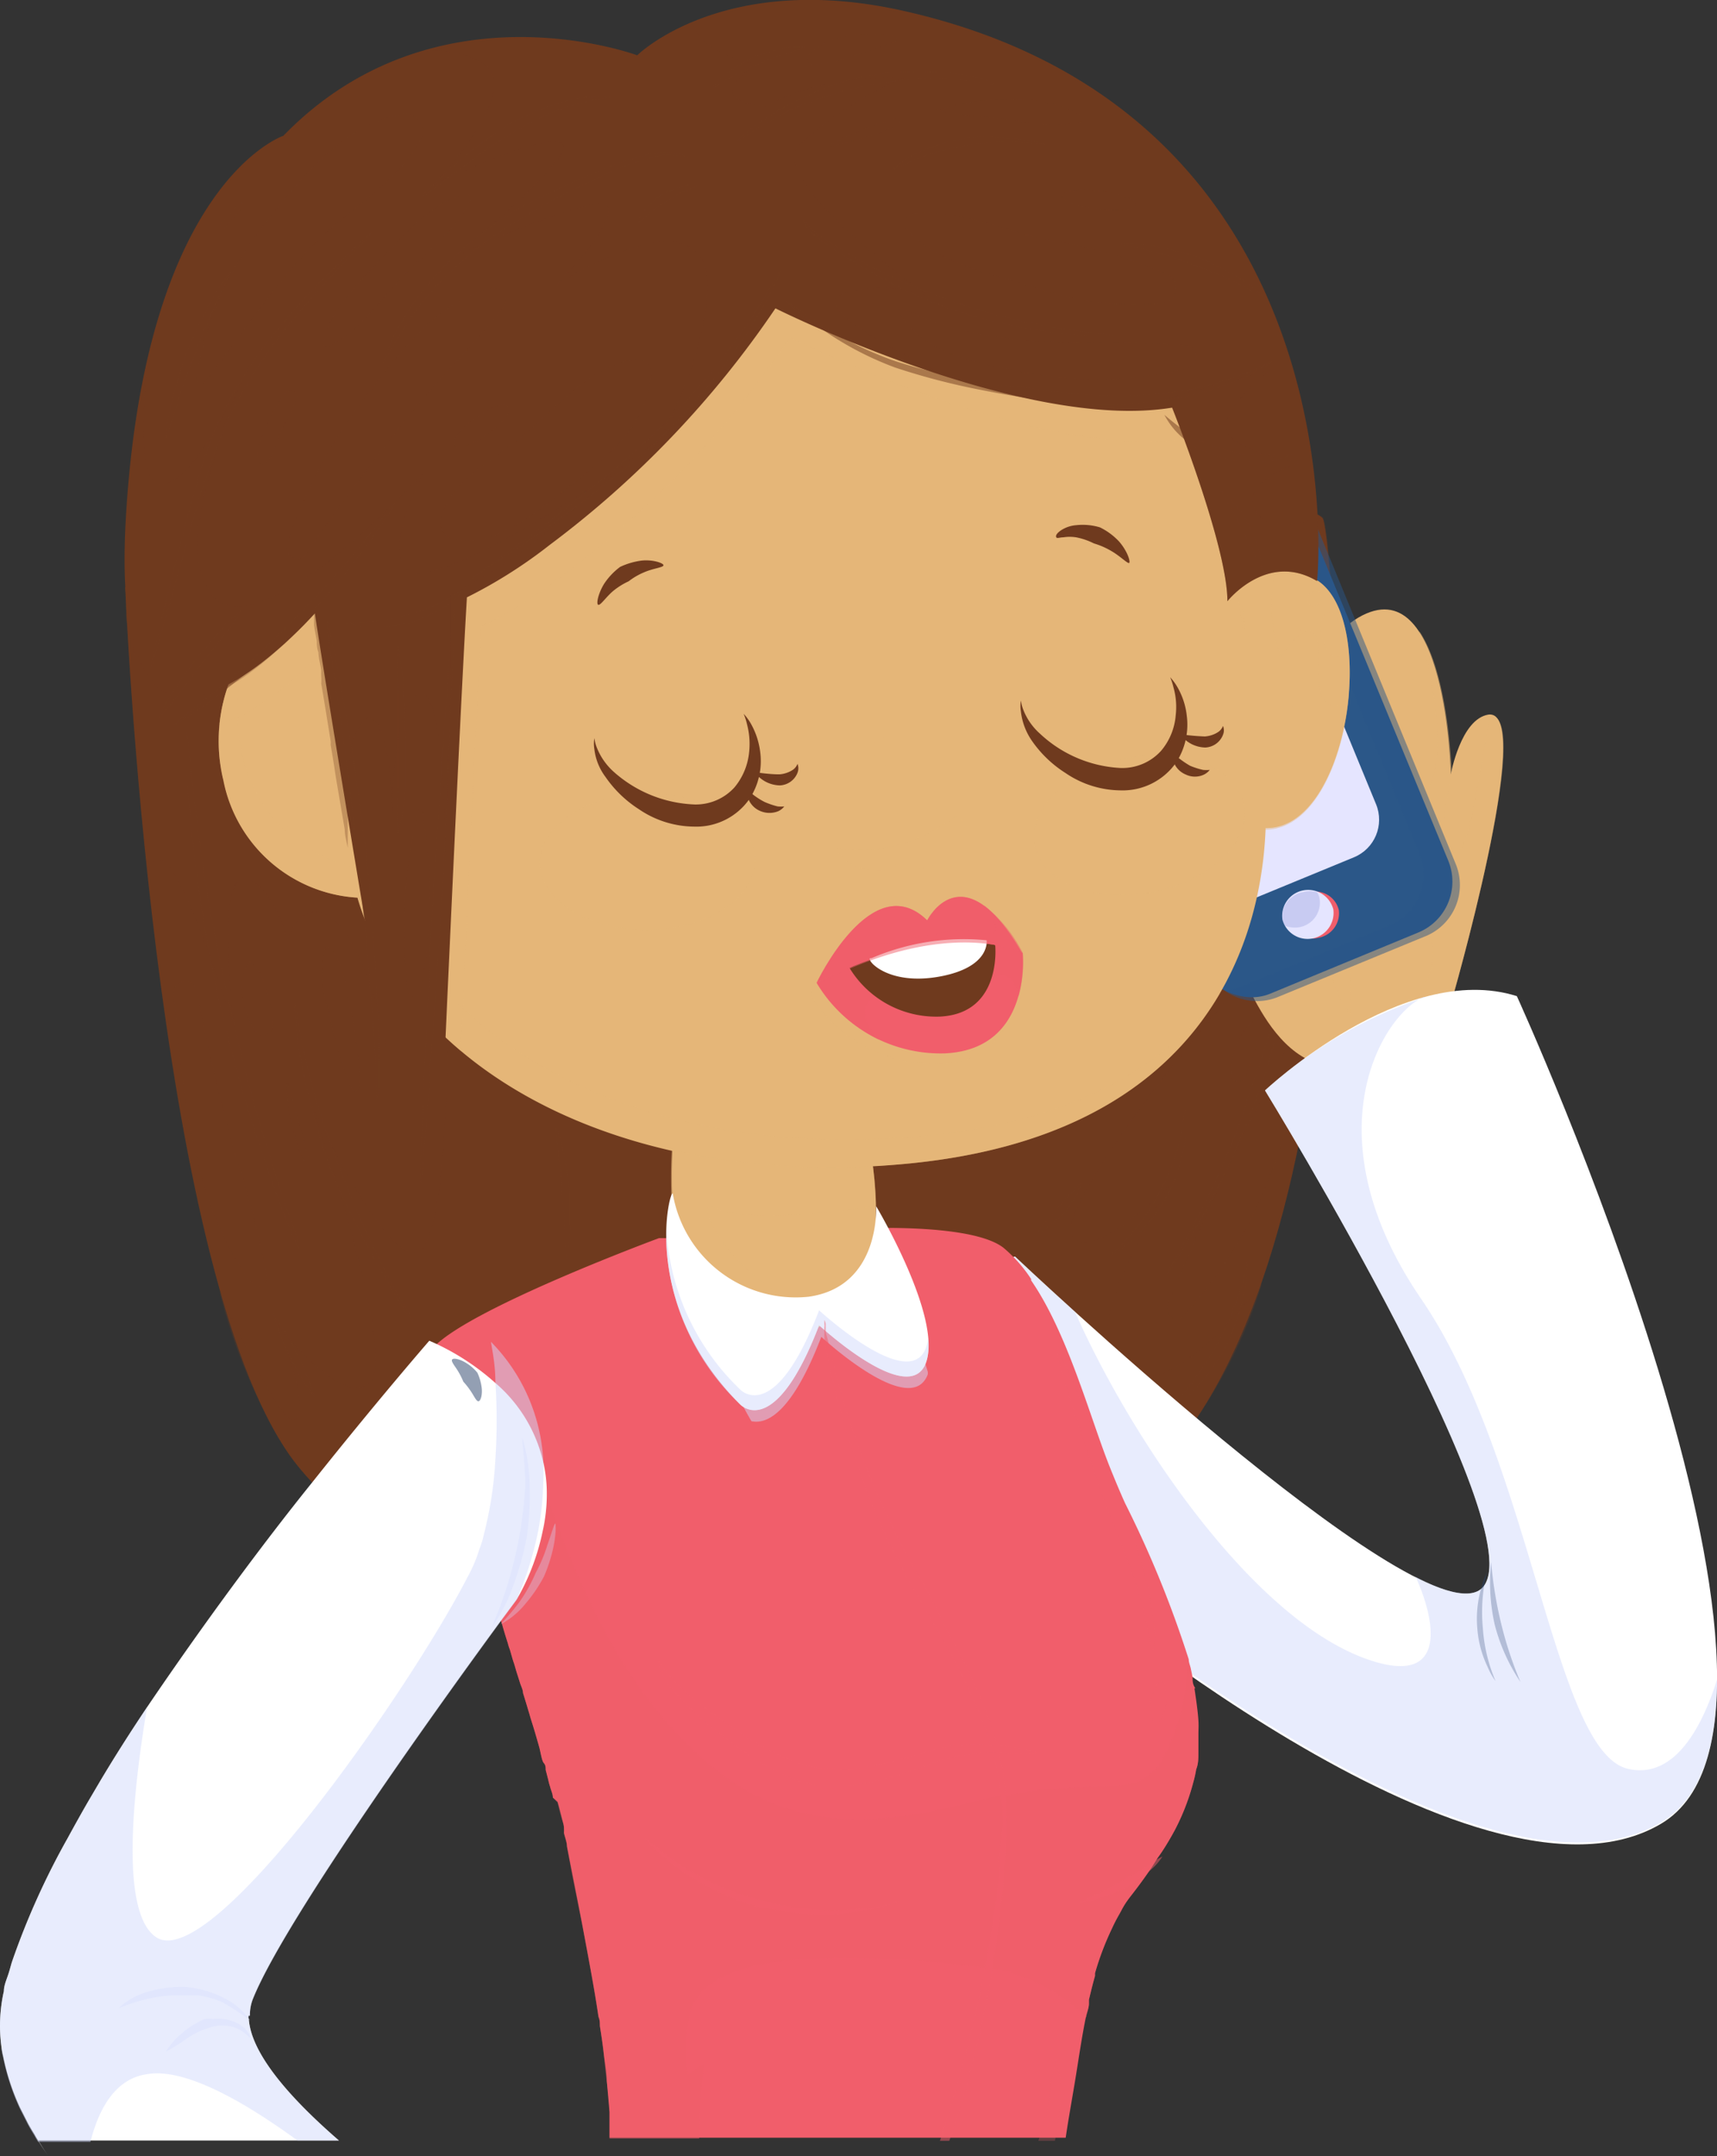 <svg xmlns="http://www.w3.org/2000/svg" viewBox="0 0 62.11 77.97"><rect x="0" y="0" width="62.11" height="77.97" fill="#333333" stroke="none"/><defs><style>.cls-1{isolation:isolate;}.cls-2,.cls-3{fill:#6f3a1e;}.cls-3{opacity:0.3;}.cls-10,.cls-12,.cls-14,.cls-15,.cls-20,.cls-22,.cls-24,.cls-25,.cls-3,.cls-7,.cls-8{mix-blend-mode:multiply;}.cls-10,.cls-12,.cls-14,.cls-20,.cls-21,.cls-27,.cls-4{opacity:0.5;}.cls-18,.cls-21,.cls-23,.cls-27,.cls-28,.cls-4,.cls-5{mix-blend-mode:screen;}.cls-5,.cls-8{opacity:0.45;}.cls-22,.cls-23,.cls-6,.cls-8{fill:#e5b678;}.cls-9{fill:#fff;}.cls-11,.cls-27{fill:#294168;}.cls-12,.cls-25,.cls-26{fill:#d3dbfd;}.cls-13,.cls-14{fill:#2b5788;}.cls-15,.cls-19,.cls-20,.cls-21,.cls-28{fill:#f15e6b;}.cls-16{fill:#e5e5ff;}.cls-17{fill:#5766be;opacity:0.2;}.cls-18{fill:#4e3b71;opacity:0.6;}.cls-24{opacity:0.34;}</style></defs><title>callРесурс 7</title><g class="cls-1"><g id="Слой_2" data-name="Слой 2"><g id="OBJECTS"><path class="cls-2" d="M4.53,21.25s1,24.54,6,31.44,22.78,9,31.15.59,6.61-33.65,6.17-34.53S16.28,7.73,4.53,21.25Z"/><path class="cls-3" d="M13.89,37.2c-.22-2.4-.54-8.73-1.1-10.36a18.52,18.52,0,0,0-2-3.94s-3.86-.59-6.23-1c.08,1.41.3,5.12.77,9.56.12-.23.27-.38.46-.36.85.08,2.7,6.17,2.7,6.17s-.7-5.47.31-5.47S10.41,34,10.41,34s.46-1.62,1.62-.77C12.82,33.8,13.56,36,13.89,37.2Z"/><path class="cls-3" d="M13.89,37.2a4,4,0,0,0,.13.94C14.09,38.18,14,37.79,13.89,37.2Z"/><path class="cls-3" d="M46.27,37c-.07.39-.12.64-.12.64S46.21,37.34,46.27,37Z"/><path class="cls-3" d="M47.87,18.75c0-.05-.13-.12-.31-.21-.76.77-1.64,1.1-2.06.33a1.22,1.22,0,0,1,0-1.13c-1.49-.5-3.59-1.1-6.07-1.66L16.17,36.54s.12,7.39-.9,8.6-4-5.17-4-5.17,3.13,9,2.11,10S10,47.84,10,47.84s1.39,3.37.6,3.49c-.39.06-1.58-2.3-2.66-4.65a19.92,19.92,0,0,0,2.57,6,11,11,0,0,0,3,2.71,15.37,15.37,0,0,0,1.88.13c2.38,0,17.28-.76,24.57-.76a14.55,14.55,0,0,0,1.74-1.49,18,18,0,0,0,3.95-6.86c-3.81,4.74-5.2,3.56-5.56,2.08s2.23-5.65,2.23-5.65-3,3-3.55,1.8,6.37-9.79,7.21-10c.6-.13.44,1.38.29,2.29.27-1.41.93-4.61,1.39-4.52.16,0,.26.84.33,2C48.71,26.48,48.1,19.22,47.87,18.75Z"/><g class="cls-4"><path class="cls-2" d="M10.82,45.16a2.19,2.19,0,0,1-.18-.38c-.1-.24-.25-.59-.41-1-.33-.84-.72-2-1.09-3.13C8.41,38.34,7.88,36,7.88,36s-.51-2.36-.81-4.75c-.15-1.2-.26-2.4-.32-3.3,0-.45,0-.83,0-1.09a2.26,2.26,0,0,1,0-.42,2.5,2.5,0,0,1,.06.41c0,.26.06.64.11,1.09.09.89.24,2.09.41,3.28.35,2.38.89,4.72.89,4.72s.49,2.35,1.17,4.66c.34,1.15.71,2.3,1,3.15l.36,1A2.67,2.67,0,0,1,10.82,45.16Z"/></g><g class="cls-4"><path class="cls-2" d="M15,47.89a1.13,1.13,0,0,1-.16-.22c-.1-.14-.24-.34-.39-.59-.31-.5-.7-1.17-1.07-1.86C12.62,43.84,12,42.38,12,42.38a26.94,26.94,0,0,1-.9-3c-.17-.76-.31-1.53-.38-2.11,0-.29,0-.54-.06-.71a1.38,1.38,0,0,1,0-.27,6.15,6.15,0,0,1,.19,1c.1.57.27,1.33.47,2.08a29,29,0,0,0,1,2.94s.53,1.45,1.22,2.85c.34.7.69,1.39,1,1.9A7,7,0,0,1,15,47.89Z"/></g><g class="cls-4"><path class="cls-2" d="M20.5,45.5a10.53,10.53,0,0,1-.08-1.18c0-.59-.1-1.18-.1-1.18s0-.58-.09-1.17a8.75,8.75,0,0,1-.11-1.17,4.9,4.9,0,0,1,.32,1.14c.11.59.18,1.18.18,1.18s0,.6,0,1.19A4.86,4.86,0,0,1,20.5,45.5Z"/></g><g class="cls-4"><path class="cls-2" d="M42.23,46.05a1.6,1.6,0,0,1,.16-.31c.1-.2.26-.46.44-.8.36-.66.82-1.55,1.24-2.46s.78-1.85,1-2.56.41-1.19.41-1.19.16-.47.38-1.19.47-1.69.68-2.67.37-2,.47-2.73c.05-.37.08-.68.11-.9a1.66,1.66,0,0,1,.06-.34,1.48,1.48,0,0,1,0,.34c0,.22,0,.54-.06.92-.06.75-.19,1.75-.37,2.75s-.42,2-.63,2.7-.35,1.22-.35,1.22-.17.48-.44,1.19-.66,1.64-1.1,2.55-.93,1.79-1.33,2.43c-.19.33-.37.59-.49.77A1.75,1.75,0,0,1,42.23,46.05Z"/></g><g class="cls-4"><path class="cls-2" d="M40.18,45.39s.57-.5,1-1.09A7.47,7.47,0,0,0,42,43a7.64,7.64,0,0,0,.57-1.37c.22-.72.26-1.47.3-1.47a4.06,4.06,0,0,1-.09,1.52,5.47,5.47,0,0,1-1.4,2.71A4,4,0,0,1,40.18,45.39Z"/></g><g class="cls-4"><path class="cls-2" d="M39.11,42.79s-.09.29-.25.55-.34.49-.34.49-.21.21-.44.4-.48.35-.51.32.17-.25.36-.47l.36-.45.4-.42C38.89,43,39.08,42.77,39.11,42.79Z"/></g><g class="cls-4"><path class="cls-2" d="M45.14,45.6a6.23,6.23,0,0,1-.28,1.72,9.75,9.75,0,0,1-.41,1.14c-.14.3-.25.49-.25.49s-.12.19-.31.46a9.16,9.16,0,0,1-.77.93,9,9,0,0,1-1.26,1.19s.56-.66,1.1-1.33a8.73,8.73,0,0,0,.7-1c.18-.27.28-.45.28-.45s.11-.18.26-.47a9.5,9.5,0,0,0,.46-1.07C45,46.45,45.1,45.59,45.14,45.6Z"/></g><g class="cls-5"><path class="cls-2" d="M6.28,35.92c.3,3.38.7,7.79,2.88,10.53.15.19.51,0,.5-.21a31.17,31.17,0,0,0-1.27-4.87c-.47-1.85-.94-3.68-1.27-5.56-.08-.47-.89-.37-.84.11Z"/></g><g class="cls-5"><path class="cls-2" d="M9,34.83A1.31,1.31,0,0,0,8.77,36a2.75,2.75,0,0,0,.51,1.33c.22.25.59,0,.61-.26a4.51,4.51,0,0,0-.28-1.3,1.47,1.47,0,0,0-.6-1Z"/></g><g class="cls-5"><path class="cls-2" d="M10.36,39.23A7.79,7.79,0,0,0,11,42c0,.09.18,0,.16-.07-.19-.93-.51-1.82-.72-2.75,0,0-.05,0-.05,0Z"/></g><g class="cls-5"><path class="cls-2" d="M11.76,34.29a4,4,0,0,0,.13,2.26,12.29,12.29,0,0,0,.84,2.85c.06.13.25.06.25-.07a11.35,11.35,0,0,0-.29-2.79c-.18-.75-.2-1.73-.78-2.27a.11.11,0,0,0-.15,0Z"/></g><g class="cls-5"><path class="cls-2" d="M45.33,36.92a2,2,0,0,0-.6.85,2.77,2.77,0,0,0-.19,1.14A.25.25,0,0,0,45,39a4.38,4.38,0,0,0,.38-1,2.19,2.19,0,0,0,.14-.5c0-.17,0-.36,0-.54a.09.09,0,0,0-.16-.06Z"/></g><g class="cls-5"><path class="cls-2" d="M46.85,37.28c-1.64,3.2-3.21,6.56-4.61,9.86-.14.35.26.77.57.44A16,16,0,0,0,47,37.31a.06.06,0,0,0-.12,0Z"/></g><g class="cls-4"><path class="cls-2" d="M11.38,50.53a10.67,10.67,0,0,1-.88-1.44,12.05,12.05,0,0,1-.62-1.58A10.74,10.74,0,0,1,10.77,49,12,12,0,0,1,11.38,50.53Z"/></g><path class="cls-6" d="M52.47,36.34s3.12-10.73,1.37-10.5C52.84,26,52.48,28,52.48,28s-.16-7.52-3.34-5.67S45.93,33,45.93,33s-1.79-3.45-3.93-.58c-1,1.39,2.35,1.84,3,3S47.45,41.36,52.47,36.34Z"/><g class="cls-7"><path class="cls-6" d="M48.45,34.7a2.83,2.83,0,0,0,.08,1.59,2.07,2.07,0,0,0,.29.58,4.06,4.06,0,0,1,.94-3.95,2.39,2.39,0,0,0-.53.39A3,3,0,0,0,48.45,34.7Z"/><path class="cls-6" d="M49.68,30.32c1.45.35,2.63.7,2.63.7a9.35,9.35,0,0,0-2.56-1A9.6,9.6,0,0,0,47,29.75S48.23,30,49.68,30.32Z"/><path class="cls-6" d="M52,28.93a4.46,4.46,0,0,0-.07,1.21A4.82,4.82,0,0,0,52.33,29a4.38,4.38,0,0,0,.07-1.2A4.44,4.44,0,0,0,52,28.93Z"/><path class="cls-6" d="M50.51,26.27a12.6,12.6,0,0,0,0,3.4s.08-1.52.33-3.36.58-3.32.58-3.32A12.53,12.53,0,0,0,50.51,26.27Z"/><path class="cls-6" d="M48.41,25.64a12.14,12.14,0,0,0,0,3.56,32.91,32.91,0,0,1,.32-3.51,32.16,32.16,0,0,1,.68-3.45A12.26,12.26,0,0,0,48.41,25.64Z"/></g><path class="cls-8" d="M52.47,36.34c-2,2-3.47,2.42-4.57,2.15a5.63,5.63,0,0,0,3.8-3.23c.63-1.89-.91-2.34-2-2.16s-.86,3.56-.86,3.56a2.74,2.74,0,0,1-.54-.95c-.28-.63.13-1.2.32-1.78.26-.76-.39-1-1.09-.8a2.58,2.58,0,0,0-1.8,1.5,2.46,2.46,0,0,0-.15,1.75c-.23-.41-.41-.78-.54-1-.32-.56-1.31-.95-2.1-1.38.58.17,2,.45,2.61-.4s-1.28-1.66-2.12-2.28c1.47-.38,2.53,1.66,2.53,1.66s0-5.62,1.66-8.83a21.73,21.73,0,0,0-.27,3.28c0,1.3,2.57,3.11,4.11,1.39,1-1.18.39-4.25-.12-6,.95,1.4,1.13,4.26,1.17,5-.14.91-.31,1.85-.33,2.17,0,.59.54,1.44.9.14s.79-4.24.79-4.24C55.59,25.61,52.47,36.34,52.47,36.34Z"/><path class="cls-9" d="M36.72,45.44S51.06,59,53.5,57.51s-7.74-18.08-7.74-18.08,5-4.71,9.11-3.41c0,0,11.88,26,5.21,29.93s-21.8-9-21.8-9S36,45.27,36.72,45.44Z"/><g class="cls-10"><path class="cls-11" d="M54.07,58.75A6.72,6.72,0,0,0,55,60.82a13.68,13.68,0,0,1-.7-2.12,14.69,14.69,0,0,1-.36-2.21A6.92,6.92,0,0,0,54.07,58.75Z"/><path class="cls-11" d="M53.44,58.89a3.87,3.87,0,0,0,.37,1.38,2.68,2.68,0,0,0,.29.52,5.87,5.87,0,0,1-.46-1.92,6.12,6.12,0,0,1,.14-2,3.42,3.42,0,0,0-.2.56A4,4,0,0,0,53.44,58.89Z"/></g><path class="cls-12" d="M36.72,45.44s.85.81,2.17,2c1.94,4.42,6.49,11.33,10.82,12.64,2.62.8,2.23-1.46,1.5-3.06,1,.53,1.85.75,2.29.49,2.44-1.47-7.74-18.08-7.74-18.08a16.21,16.21,0,0,1,5.82-3.38l-.08,0c-1.51.66-4.14,5-.09,10.92s4.79,16.46,7.52,17c1.72.36,2.69-1.68,3.18-3.23,0,2.42-.59,4.3-2,5.15-6.67,3.9-21.8-9-21.8-9S36,45.27,36.72,45.44Z"/><rect class="cls-13" x="40.6" y="18" width="9.83" height="17.61" rx="2" ry="2" transform="matrix(0.92, -0.38, 0.38, 0.92, -6.78, 19.36)"/><path class="cls-14" d="M52.65,31.22,47.47,18.64a2,2,0,0,0-2-1.22,2.07,2.07,0,0,1,.69.85l5.18,12.59a2,2,0,0,1-1.09,2.61l-5.39,2.22a2.17,2.17,0,0,1-.56.13,2,2,0,0,0,1.93.23l5.39-2.22A2,2,0,0,0,52.65,31.22Z"/><path class="cls-15" d="M47.63,32.24a1,1,0,0,0-.29,0h0l-.09,0a1,1,0,0,0-.56.46.79.79,0,0,0-.09.55.89.89,0,0,0,1.09.66.9.9,0,0,0,.74-1A.87.87,0,0,0,47.63,32.24Z"/><path class="cls-16" d="M48.23,32.88a.94.94,0,0,1-1.84.37.94.94,0,0,1,1.84-.37Z"/><path class="cls-17" d="M47.73,32.48a.6.6,0,0,0-.09-.22.94.94,0,0,0-.5,0,.9.9,0,0,0-.75,1,.74.74,0,0,0,.1.22,1,1,0,0,0,.5.05A.9.9,0,0,0,47.73,32.48Z"/><rect class="cls-16" x="41.04" y="19.31" width="7.1" height="12.97" rx="1.47" ry="1.47" transform="translate(-6.47 18.93) rotate(-22.39)"/><path class="cls-18" d="M47.08,22.51,46,19.81a1.46,1.46,0,0,0-1.91-.8L40.19,20.6a1.46,1.46,0,0,0-.79,1.91l2.36,5.75A6.28,6.28,0,0,0,47.08,22.51Z"/><path class="cls-19" d="M43.35,62.74q0,.33,0,.63c0,.21,0,.41-.08.61a4.31,4.31,0,0,1-.11.49,8.18,8.18,0,0,1-.67,1.72c-.19.35-.4.7-.62,1h0l-.22.35,0,0c-.23.34-.48.68-.73,1s-.3.44-.42.66a5.12,5.12,0,0,0-.27.52,10.33,10.33,0,0,0-.62,1.63l0,.1c-.08.28-.15.57-.22.86l0,.14c0,.17-.08.32-.11.49h0c-.16.78-.27,1.58-.4,2.36s-.23,1.32-.33,2H22.05v-.07c0-.28,0-.57,0-.85l-.1-1.13c0-.32-.07-.64-.11-1s-.09-.68-.14-1c0-.11,0-.22-.05-.33-.12-.82-.27-1.63-.42-2.44l-.09-.48c-.2-1.08-.42-2.16-.63-3.24,0-.15-.07-.32-.11-.49a1.16,1.16,0,0,0,0-.18c0-.12-.05-.24-.08-.37v0q-.06-.27-.15-.57L20,65c0-.13-.07-.26-.1-.39a2.5,2.5,0,0,1-.07-.26L19.74,64c0-.09,0-.17-.07-.25s-.11-.37-.16-.56l-.06-.21c-.06-.21-.12-.42-.19-.64s-.07-.22-.1-.33l-.12-.4-.12-.39c0-.12-.07-.24-.11-.37s-.09-.28-.13-.41-.06-.22-.1-.33-.09-.31-.14-.47a1.87,1.87,0,0,1-.07-.22c-.07-.22-.14-.44-.2-.67,0,0,0,0,0,0a.05.05,0,0,1,0,0h0a1.42,1.42,0,0,1-.07-.22.84.84,0,0,1-.05-.17h0c-.09-.28-.18-.56-.26-.83-.15-.45-.29-.9-.43-1.34h0c-.06-.18-.11-.36-.17-.54s-.13-.44-.19-.65c-.94-3-1.64-5.4-1.53-5.94a.75.75,0,0,1,.23-.36c1.35-1.42,8.14-3.93,8.14-3.93l.3,0h0l.31,0,.37,0,1-.1c1.57-.13,3.81-.28,5.83-.27H32c2,0,3.65.21,4.3.72a5.16,5.16,0,0,1,1,1.13l0,.05c1.34,1.94,2.14,5,2.87,6.81.17.42.34.83.53,1.25h0A38.74,38.74,0,0,1,43,60h0c0,.12.06.24.08.36l.06.28h0c0,.12,0,.24.07.36s0,0,0,.07c.05.33.1.67.13,1S43.35,62.53,43.35,62.74Z"/><path class="cls-20" d="M43.35,62.74q0,.33,0,.63c0,.21,0,.41-.08.61a4.31,4.31,0,0,1-.11.49,8.18,8.18,0,0,1-.67,1.72c-.19.35-.4.7-.62,1h0l-.22.35,0,0c-.23.34-.48.68-.73,1s-.3.44-.42.66-.19.35-.27.52a10.33,10.33,0,0,0-.62,1.63l0,.1c-.08.28-.15.57-.22.86l0,.14c0,.16-.07.33-.1.5h0a6.53,6.53,0,0,0-3.32-1.76l-.22,0a4.51,4.51,0,0,0-.53-.09c-4.18-.52-9.75-.7-10.27,1.74a7,7,0,0,0-.07,2.17l.57-.37c-.08.83-.15,1.67-.16,2.5a1.33,1.33,0,0,1,0,.19H22.05v-.07c0-.28,0-.56,0-.85s-.05-.75-.1-1.13-.07-.64-.11-1-.09-.68-.14-1c0-.11,0-.22-.05-.33-.12-.82-.27-1.63-.42-2.44l-.09-.48c-.1-.54-.21-1.08-.32-1.62s-.21-1.08-.31-1.62c0-.15-.07-.32-.11-.49a1.16,1.16,0,0,0,0-.18c0-.12-.05-.24-.08-.37v0l-.06-.2-.09-.37L20,65c0-.13-.07-.26-.1-.39a2.5,2.5,0,0,1-.07-.26L19.74,64c0-.09,0-.17-.07-.25s-.11-.37-.16-.56l-.06-.21c-.06-.21-.12-.42-.19-.64s-.07-.22-.1-.33l-.12-.4-.12-.39c0-.12-.07-.24-.11-.37s-.09-.28-.13-.41-.06-.22-.1-.33-.09-.31-.14-.47a1.87,1.87,0,0,1-.07-.22l-.21-.67s0,0,0,0,0,0,0-.05-.05-.15-.08-.22a1.09,1.09,0,0,0,0-.17h0c-.09-.28-.18-.56-.26-.83-.15-.45-.29-.9-.43-1.34h0c-.06-.18-.11-.36-.17-.54s-.13-.42-.2-.63v0a18.19,18.19,0,0,1,.94-2.07,4.74,4.74,0,0,1,1-1.39c.15.54.39,1.33.71,2.27h0c0,.12.08.24.13.36.15.42.31.87.49,1.34.38,1,.82,2,1.33,3a19.36,19.36,0,0,0,2.18,3.42c3.31,4,6.45,4.52,11.15,3.31.46-.12.89-.22,1.29-.29l.15,0c3.5-.66,4.45.16,5.53-1.08a7.34,7.34,0,0,0,1-3.19c0-.16.06-.33.08-.49,0,.12.06.24.08.36a2.74,2.74,0,0,1,.05.28h0c0,.12,0,.24.07.36s0,0,0,.07c.05.33.1.67.13,1S43.35,62.53,43.35,62.74Z"/><path class="cls-6" d="M24.36,41.11s-.54,5.45,1.61,6.41,4.56,1,5.36-1.29,0-5.44,0-5.44S24.63,39.82,24.36,41.11Z"/><path class="cls-8" d="M30.34,47.6c-3.46-.53-5.58-4.5-4.44-3.92s4.56.12,5.79-.07a14,14,0,0,0-.36-2.82s-6.7-1-7,.32c0,0-.54,5.45,1.61,6.41C27.52,48.21,29.22,48.4,30.34,47.6Z"/><path class="cls-12" d="M29.71,48.34s3.23,3,3.85,1.36a.38.38,0,0,0,0-.1,26.06,26.06,0,0,0-1.9-4.67,2.73,2.73,0,0,1-2.36,2.38,4.5,4.5,0,0,1-4.62-2.7c-.23,1.17.69,3.59,2.5,6.78C27.69,51.5,28.61,51.2,29.71,48.34Z"/><path class="cls-9" d="M24.34,43.18c-.05-.39-1.3,3.87,2.43,7.6,0,0,1.24,1.37,2.86-2.86,0,0,3.24,3,3.86,1.37s-1.8-5.68-1.8-5.68.18,2.91-2.44,3.28A4.51,4.51,0,0,1,24.34,43.18Z"/><path class="cls-12" d="M33.49,48.75c-.62,1.62-3.86-1.37-3.86-1.37-1.62,4.23-2.86,2.86-2.86,2.86A8.69,8.69,0,0,1,24.1,44.4a8.52,8.52,0,0,0,2.67,6.38s1.24,1.37,2.86-2.86c0,0,3.24,3,3.86,1.37a2,2,0,0,0,.08-.9A1.35,1.35,0,0,1,33.49,48.75Z"/><g class="cls-4"><path class="cls-21" d="M41.7,59.69a4.46,4.46,0,0,1-.2-.87A14.34,14.34,0,0,0,41,57c-.23-.67-.5-1.33-.7-1.82l-.33-.83s-1.87-5.4-1.71-5.46S40.5,54.1,40.5,54.1l.29.84c.17.51.4,1.19.59,1.89a11,11,0,0,1,.36,2A2.11,2.11,0,0,1,41.7,59.69Z"/><path class="cls-21" d="M41.8,62.33c-.16,0-.19-.82-.19-.82s.24-.76.41-.74.19.82.19.82S42,62.36,41.8,62.33Z"/><path class="cls-21" d="M38.34,76.16a8.67,8.67,0,0,1-.18,1.25h-.6a9.33,9.33,0,0,0,.36-1.3,13.22,13.22,0,0,1,.27-1.63A3.83,3.83,0,0,1,38.34,76.16Z"/></g><g class="cls-10"><path class="cls-19" d="M31.77,68.94a11.52,11.52,0,0,1-1.69.14,10.91,10.91,0,0,1-1.67-.17c-.23,0-.41-.1-.55-.12l-.2-.05-.2-.06c-.13,0-.32-.07-.53-.15a9.55,9.55,0,0,1-3-1.59,4.84,4.84,0,0,0-.61-.48,3.41,3.41,0,0,0,.54.57,8.83,8.83,0,0,0,1.38,1,10.62,10.62,0,0,0,1.57.73c.21.09.41.13.54.18l.21.06.21,0a5,5,0,0,0,.56.11,9.94,9.94,0,0,0,1.72.11,9.71,9.71,0,0,0,1.71-.23,3.11,3.11,0,0,0,.74-.25S32.22,68.87,31.77,68.94Z"/><path class="cls-19" d="M41.33,67.58c-.36.22-.73.41-.73.41s-.36.22-.73.41a5.18,5.18,0,0,0-.76.38,2.21,2.21,0,0,0,.84-.19,6.89,6.89,0,0,0,.8-.34,5.89,5.89,0,0,0,.7-.5,2.18,2.18,0,0,0,.6-.62A5,5,0,0,0,41.33,67.58Z"/><path class="cls-19" d="M36.4,65.85q0,.2,0,.36v.1c0,.27,0,.65-.06,1.1-.05.91-.18,2.12-.37,3.32l-.09.58c-.17,1-.37,2-.55,2.71s-.38,1.47-.38,1.47-.17.59-.45,1.45l-.16.47H34c.07-.19.13-.38.18-.55.27-.87.43-1.45.43-1.45s.18-.58.4-1.46.42-1.69.6-2.68c0-.19.07-.38.1-.57.22-1.19.37-2.4.47-3.3,0-.13,0-.24,0-.36,0,.15-.08.25-.1.33a.34.34,0,0,1,0,.08,2.56,2.56,0,0,1,.07-.42,7.77,7.77,0,0,0,.11-1.18,6.46,6.46,0,0,0-.06-1,8.69,8.69,0,0,0-.28-1.44,1.38,1.38,0,0,0-.08-.27,6.7,6.7,0,0,0-.24-.76A21.65,21.65,0,0,0,34,59.1l-.71-1.22-.12-.21s-.34-.57-.79-1.45c-.19-.37-.4-.8-.61-1.27A21.78,21.78,0,0,1,31,52.88a26.73,26.73,0,0,1-1-3.5c-.08-.37-.14-.7-.18-1a2.07,2.07,0,0,1,0-.22,1.41,1.41,0,0,1,0-.18h0a.28.28,0,0,0,0-.09c0-.08,0-.13,0-.16a.42.42,0,0,1,.05.14h0s0,.1,0,.16,0,.08,0,.12.05.2.08.32.12.52.19.84a30.61,30.61,0,0,0,1.08,3.45,22.55,22.55,0,0,0,.92,2.14c.19.42.39.81.57,1.15.47.87.81,1.44.81,1.44l.15.27L34.28,59a21,21,0,0,1,1.54,3.3c.1.28.19.57.26.85a1.14,1.14,0,0,1,.06.25,8.11,8.11,0,0,1,.23,1.41A6.67,6.67,0,0,1,36.4,65.85Z"/></g><g class="cls-4"><path class="cls-19" d="M37.54,63.4a7.39,7.39,0,0,1-1.2,0,6.49,6.49,0,0,0-2.56.34,14.05,14.05,0,0,1-2.58.76,5.53,5.53,0,0,1-1.27.07l-.35,0a4.8,4.8,0,0,1-.89-.25,8.68,8.68,0,0,1-2.33-1.4,10.87,10.87,0,0,1-2-1.79A2.38,2.38,0,0,1,23.78,60s.25.42.75.93a13.84,13.84,0,0,0,2.08,1.6,8.92,8.92,0,0,0,2.26,1.22,3.73,3.73,0,0,0,.8.18,2.33,2.33,0,0,0,.31,0,5.08,5.08,0,0,0,1.14,0,15.42,15.42,0,0,0,2.54-.62,6.57,6.57,0,0,1,1.44-.24,8.09,8.09,0,0,1,1.26.08A4,4,0,0,1,37.54,63.4Z"/></g><path class="cls-6" d="M44.43,21.77A2.34,2.34,0,0,1,47.67,21c2.19,1.45,1.1,9-1.89,8.94S43.91,21.61,44.43,21.77Z"/><path class="cls-8" d="M44.43,21.77A2.34,2.34,0,0,1,47.67,21c2.19,1.45,1.1,9-1.89,8.94S43.91,21.61,44.43,21.77Z"/><path class="cls-22" d="M47.18,27.71c0-.06-.22,0-.48-.08a.46.46,0,0,1-.32-.26.77.77,0,0,1,0-.5.88.88,0,0,1,.27-.43c.12-.11.27-.15.46-.31a.88.88,0,0,0,.29-.77,1,1,0,0,0-.09-.29,1.26,1.26,0,0,0-.16-.24,1.43,1.43,0,0,0-.28-.23,1.45,1.45,0,0,0-.22-.09h0s0,0,0,0,0-.08,0-.13a1.36,1.36,0,0,1,0-.2,2.21,2.21,0,0,1,.32-.8c.29-.51.73-.71.71-.79s-.52,0-1,.5a2.7,2.7,0,0,0-.53.94l-.07.25c0,.09,0,.15,0,.29s0,.48,0,.65a2.54,2.54,0,0,1,.43,0l.11.05a.46.46,0,0,1,.12.13.38.38,0,0,1,.07.1s0,0,0,0-.25.18-.44.39a1.58,1.58,0,0,0-.39.82,1.14,1.14,0,0,0,.17.88.63.63,0,0,0,.57.29C47,27.92,47.19,27.75,47.18,27.71Z"/><path class="cls-8" d="M45.78,30c-3-.1-1.87-8.37-1.35-8.21a2.82,2.82,0,0,1,1.7-1.12,5.36,5.36,0,0,0,.2,3.07s.79-1.25,1.21-.83-.23,2.42.68,2.62c.28.06.46-.16.58-.49C48.63,27.45,47.53,30,45.78,30Z"/><g class="cls-4"><path class="cls-23" d="M48.56,22.72c.12.42.07.84-.13,1s-.45-.16-.58-.59-.07-.85.13-.95S48.43,22.29,48.56,22.72Z"/><path class="cls-23" d="M47.79,21.49a.36.36,0,0,1-.15.39.21.21,0,0,1-.32-.11.33.33,0,0,1,.15-.38A.21.21,0,0,1,47.79,21.49Z"/></g><path class="cls-6" d="M11.05,22C10.81,15.2,13.61,4.19,27.9,4.08S44.45,19.75,44.45,19.75A43.19,43.19,0,0,1,45.78,30C45.6,34.41,43.3,41,33,42.06s-18.22-3.27-20.07-9.6a5.26,5.26,0,0,1-4.85-4.24C7.37,25.3,9,22.34,11.05,22Z"/><g class="cls-7"><path class="cls-8" d="M11.05,22a21.61,21.61,0,0,1,.83-6.83,17.59,17.59,0,0,1,2.33-4.88c-2.06,3.46-2.42,8.66-2.31,11.82-.18,0-.61-.09-.9-.1Z"/><path class="cls-8" d="M9.17,23.14a6.07,6.07,0,0,0-.42,4.07,5.26,5.26,0,0,0,4.85,4.24c1.85,6.33,9.78,10.65,20.07,9.6,5.42-.56,8.62-2.65,10.47-5.15-1.7,2.93-5,5.53-11.13,6.16-10.29,1-18.22-3.27-20.07-9.6a5.26,5.26,0,0,1-4.85-4.24A5.85,5.85,0,0,1,9.17,23.14Z"/></g><g class="cls-7"><path class="cls-6" d="M10.3,29.8a1,1,0,0,0,.42.84.77.77,0,0,0,.43.15.7.7,0,0,0,.52-.24,1.24,1.24,0,0,0,.31-.64.9.9,0,0,0-.22-.78,3.21,3.21,0,0,0-.44-.29.61.61,0,0,1-.21-.26.92.92,0,0,1-.06-.62.46.46,0,0,1,.32-.33.27.27,0,0,1,.12,0h.14l.08,0,0,0,.11.16c.16.24.29.3.45.31a.42.42,0,0,0,.26-.12.63.63,0,0,0,.16-.29,4,4,0,0,0,.07-.88c0-.21,0-.41,0-.62a3.7,3.7,0,0,0-.32-1.13,2,2,0,0,0-.6-.73c-.44-.32-.8-.22-.79-.17s.31.1.62.45a2.52,2.52,0,0,1,.59,1.68c0,.18,0,.36,0,.54s0,.13,0,.17-.07,0-.07,0h0l-.09-.08a1,1,0,0,0-.21-.1.74.74,0,0,0-.34-.06.79.79,0,0,0-.3.05.93.93,0,0,0-.28.16,1.39,1.39,0,0,0-.5.83A1.75,1.75,0,0,0,10.62,29a1.24,1.24,0,0,0,.44.44,2.31,2.31,0,0,1,.38.18.2.2,0,0,1,.09.22.64.64,0,0,1-.12.34.42.42,0,0,1-.55.13C10.48,30.15,10.35,29.76,10.3,29.8Z"/></g><path class="cls-23" d="M9.66,24.37c-.3.31-.64.4-.76.2s0-.59.31-.89.64-.39.76-.2S10,24.07,9.66,24.37Z"/><path class="cls-23" d="M10.78,22.9a.33.33,0,0,1-.15.38.21.21,0,0,1-.32-.1.34.34,0,0,1,.15-.39A.21.21,0,0,1,10.78,22.9Z"/><path class="cls-8" d="M30.26,30.66a5.49,5.49,0,0,0,4.33-1.18s1.22.78-1,1.6C30.76,32.18,30.26,30.66,30.26,30.66Z"/><g class="cls-7"><path class="cls-6" d="M31.5,31.27a5.9,5.9,0,0,0,.9,0,5.41,5.41,0,0,0,1.85-.63,1.13,1.13,0,0,0,.6-.63.57.57,0,0,0-.26-.56,1.5,1.5,0,0,0-.5-.22,1,1,0,0,0-.21,0,2.28,2.28,0,0,0-.51,0,3.1,3.1,0,0,0-.61.09,3.44,3.44,0,0,0-.37.14,7.54,7.54,0,0,0-.8.49c0-.31,0-.65,0-1,0-.19,0-.4,0-.61,0-.41,0-.84.05-1.22a5.61,5.61,0,0,1,.13-1.36A5.75,5.75,0,0,1,32,27.08c0,.38,0,.81.07,1.23l0,.61c0,.06,0,.08,0,.09l.07-.06.44-.18a3.51,3.51,0,0,1,.73-.15,2.78,2.78,0,0,1,.63,0,1.87,1.87,0,0,1,.28.06,1.94,1.94,0,0,1,.7.36,1.35,1.35,0,0,1,.35.45,1.09,1.09,0,0,1,0,.67,1.52,1.52,0,0,1-.88.88,4.86,4.86,0,0,1-2,.48A1.31,1.31,0,0,1,31.5,31.27Z"/></g><path class="cls-23" d="M33.45,29.59c0,.14-.14.35-.44.47s-.58.1-.63,0,.14-.35.43-.46S33.39,29.45,33.45,29.59Z"/><path class="cls-8" d="M27.32,31.11c0,1.36-1.72,2.48-3.87,2.51s-3.92-1.06-3.93-2.42,1.72-2.48,3.87-2.51S27.3,29.75,27.32,31.11Z"/><path class="cls-8" d="M45,29.11c.26,1.33-1.22,2.74-3.31,3.15s-4-.35-4.26-1.69,1.23-2.74,3.32-3.15S44.77,27.77,45,29.11Z"/><path class="cls-2" d="M24,20.44c0,.08-.37.11-.69.25a2.43,2.43,0,0,0-.57.33,2.56,2.56,0,0,0-.56.35c-.26.22-.46.53-.54.5s0-.42.22-.77a2.44,2.44,0,0,1,.57-.6,2.58,2.58,0,0,1,.79-.23C23.62,20.23,24,20.36,24,20.44Z"/><path class="cls-2" d="M40.84,20.36c-.08,0-.32-.25-.63-.43a2.79,2.79,0,0,0-.64-.28,2.45,2.45,0,0,0-.64-.22,1.48,1.48,0,0,0-.47,0c-.13,0-.22.05-.25,0s0-.13.15-.24a1.17,1.17,0,0,1,.57-.2,2.15,2.15,0,0,1,.86.08,2.37,2.37,0,0,1,.69.51C40.78,19.92,40.91,20.33,40.84,20.36Z"/><path class="cls-8" d="M44.45,19.75S42.27,4,27.9,4.08,10.81,15.2,11.05,22c-1.59.27-2.89,2.05-3.11,4.18,1.65-.44,3.47-2.34,4-2.91.24,1.6,1.15,7.11,1.84,11.2A12.07,12.07,0,0,0,16.67,38c.19-4.24.56-12.22.75-15.35a16.73,16.73,0,0,0,3-1.89,35.43,35.43,0,0,0,8.16-8.56s8.94,4.53,14.35,3.64c0,0,2,5,2,7l.12-.13C44.77,21,44.45,19.75,44.45,19.75Z"/><path class="cls-2" d="M32.67.39C26.15-1.07,23.05,2,23.05,2S15.73-.73,10.25,4.91c0,0-5,1.67-5.7,13.86-.63,11.2,5.79,4.56,6.84,3.41.39,2.65,2.63,16,2.63,16l2,1.5s.61-13.74.87-18.08a17.44,17.44,0,0,0,3-1.9,35.51,35.51,0,0,0,8.16-8.55S37,15.63,42.4,14.74c0,0,2,5,2,7,0,0,1.43-1.81,3.24-.73C47.67,21,49.23,4.1,32.67.39Z"/><path class="cls-3" d="M23.82,15.92l-.27.2c-.68.5-1.47,1.05-2.29,1.58h0c-2.72,1.77-5.79,3.4-6.44,2.95-1-.71.39-3.34.52-3.58a33.72,33.72,0,0,1-3.43,3.21c-.28.22-.57.43-.85.61-1.31.89-2.6,1.4-3.33.71a3.3,3.3,0,0,1-.5-2.82,17.49,17.49,0,0,1,.86-3.17l0-.09,0-.09c.23-.65.47-1.23.66-1.67-.29.58-.71,1.38-1.16,2.09h0c-.64,1-1.38,1.85-1.94,1.62S5.14,15.14,5.34,13c-.06.26-.12.53-.18.82s-.11.56-.15.85c-.11.61-.2,1.27-.27,2,0,.34-.07.69-.1,1.05s-.06.73-.08,1.11c0,.73,0,1.38,0,2,0,.17,0,.33,0,.49a6.39,6.39,0,0,0,0,.64c0,.12,0,.24,0,.35a6,6,0,0,0,.12.68c0,.1,0,.2.07.3s.09.31.14.45H5a1.86,1.86,0,0,0,.1.25,1.51,1.51,0,0,0,.11.22,1.75,1.75,0,0,0,.16.27,2,2,0,0,0,.22.27,1.12,1.12,0,0,0,.2.18l0,0a1.56,1.56,0,0,0,.28.16l.15.06a.67.67,0,0,0,.19,0l.09,0h.28l.28,0h.09l.22,0,.19-.06L7.82,25h.06l.1-.05.28-.14h0a4.91,4.91,0,0,0,.44-.25l.11-.07,0,0A11.54,11.54,0,0,0,10,23.54l.35-.31.36-.35,0,0c.29-.28.51-.52.65-.67,0,.1,0,.21,0,.34s.06.39.1.63a.06.06,0,0,0,0,0c0,.13,0,.26.06.41a0,0,0,0,0,0,0c0,.2.07.42.1.65a2,2,0,0,0,0,.24v0a1.72,1.72,0,0,1,0,.24h0c.11.63.22,1.33.34,2.07a.68.68,0,0,1,0,.14.06.06,0,0,1,0,0,0,0,0,0,0,0,0h0c.06.35.12.7.17,1.06.11.66.23,1.35.34,2,0,.22.07.45.11.67v-.58c0-.45,0-.88,0-1.32v0c0-.14,0-.25,0-.38v0a9.87,9.87,0,0,1,.1-1v0a2.2,2.2,0,0,1,.46-1.31c.51-.41.77.6.93,1.6v.1c.11.85.13,1.68.13,1.68a22.39,22.39,0,0,1,.14-2.35V27.1c.15-1.05.41-2.05.92-2,.24,0,.42.48.54,1.16v0a9.19,9.19,0,0,1,.14,1v.07c.13,1.2.17,2.65.18,3.82l0-.7c0-.44,0-.88.07-1.32l0-.77c0-.46,0-.92.07-1.37,0-.29,0-.57,0-.84s0-.71.05-1,0-.67,0-1l0-.62c0-.19,0-.38,0-.55s0-.38,0-.55l0-.49c0-.15,0-.29,0-.43a17.44,17.44,0,0,0,3-1.9l1-.81h0l.93-.8c.33-.28.64-.56.94-.84l.56-.54.06-.05.52-.52.65-.66.07-.07.16-.18L25,15C24.66,15.27,24.27,15.59,23.82,15.92ZM9,13.25l-.15.34.18-.38Z"/><path class="cls-3" d="M30.39,10.67a4.46,4.46,0,0,1,3.24.07s-5.92-4.16-4.72-5.49a13.46,13.46,0,0,1,3.87-2.47s-3.31-.07-5,1.06c0,0-2.62-.1-.4-1.5,0,0-2.1-.41-2.31-1.53a6.89,6.89,0,0,0-2,1.23,13.48,13.48,0,0,0-7.89-.15,3.2,3.2,0,0,1,2.47.54c1.06,1.12-2,4.27-2,4.27s3.87-1.88,4.65-1.53-3.95,4.16-3.95,4.16S21.79,6.8,22,7.5s-1.9,2.82-1.9,2.82,6.27-4.09,5.42.92a13.92,13.92,0,0,1-2.17,5.43,31.72,31.72,0,0,0,4.7-5.56,47.2,47.2,0,0,0,6.27,2.52C32.3,12.66,29.45,11.14,30.39,10.67Z"/><g class="cls-4"><path class="cls-2" d="M17,21s.09-.09.26-.22l.73-.54c.61-.45,1.42-1,2.22-1.65s1.57-1.23,2.14-1.72.93-.83.93-.83A25.83,25.83,0,0,0,26,13.12a21.65,21.65,0,0,0,1.58-2.25l.47-.78a1.45,1.45,0,0,1,.18-.29,1.14,1.14,0,0,1-.13.32c-.09.2-.23.48-.41.81a20.61,20.61,0,0,1-1.52,2.32,24.81,24.81,0,0,1-2.72,3s-.38.34-1,.82-1.38,1.1-2.2,1.68S18.64,19.88,18,20.29l-.76.5A1.54,1.54,0,0,1,17,21Z"/></g><g class="cls-4"><path class="cls-2" d="M16.75,21.37a3,3,0,0,1-.91.71,6.13,6.13,0,0,1-1.06.45,6.22,6.22,0,0,1-1.14.14,2.84,2.84,0,0,1-1.13-.16s.56,0,1.11-.05a6,6,0,0,0,1.08-.23,6.17,6.17,0,0,0,1.05-.35C16.26,21.66,16.72,21.34,16.75,21.37Z"/></g><g class="cls-4"><path class="cls-2" d="M23.08,8.05a1.29,1.29,0,0,1,.35-.56,3.38,3.38,0,0,1,.5-.45,4.12,4.12,0,0,1,.62-.26,1.28,1.28,0,0,1,.66-.06,4,4,0,0,1-.59.26,4.41,4.41,0,0,0-.53.32,4.32,4.32,0,0,0-.51.34C23.33,7.84,23.12,8.08,23.08,8.05Z"/></g><g class="cls-4"><path class="cls-2" d="M13.88,13.11a1,1,0,0,1,.09-.29,6.74,6.74,0,0,1,.31-.73,9.54,9.54,0,0,1,1.37-2,12.61,12.61,0,0,1,1.79-1.66c.53-.4.9-.63.9-.63s.37-.24,1-.55a24.22,24.22,0,0,1,2.19-1,9.43,9.43,0,0,1,2.31-.74,2,2,0,0,1,.8.08.73.73,0,0,1,.27.15,2.13,2.13,0,0,0-1.06-.11,9.53,9.53,0,0,0-2.24.82c-.79.36-1.57.75-2.14,1.08s-.93.56-.93.56-.37.23-.9.61a12.09,12.09,0,0,0-1.79,1.57,10,10,0,0,0-1.42,1.91C14.06,12.71,13.9,13.12,13.88,13.11Z"/></g><g class="cls-4"><path class="cls-2" d="M6.28,26.21s.27-.23.69-.56,1-.77,1.52-1.23c1.07-.93,2.06-1.94,2.06-1.94s1-1,1.94-2.08c.46-.54.9-1.09,1.23-1.51a5.31,5.31,0,0,1,.56-.7,5.71,5.71,0,0,1-.47.76c-.29.45-.72,1-1.16,1.59-.88,1.12-1.89,2.15-1.89,2.15s-1,1-2.14,1.89c-.56.45-1.13.87-1.58,1.17A4.12,4.12,0,0,1,6.28,26.21Z"/></g><g class="cls-4"><path class="cls-2" d="M8.73,22.07a6.82,6.82,0,0,1-.71,1L7.3,24,6.54,25a8.07,8.07,0,0,1-.79.94,5.56,5.56,0,0,1,.61-1.07c.34-.51.7-1,.7-1s.39-.48.8-.93A5.28,5.28,0,0,1,8.73,22.07Z"/></g><g class="cls-4"><path class="cls-2" d="M13.43,8.41a1.69,1.69,0,0,1-.25.3c-.17.17-.41.43-.69.74-.58.61-1.35,1.43-2.05,2.3a17.65,17.65,0,0,0-1.73,2.53,11.45,11.45,0,0,0-.6,1.25s-.23.5-.51,1.29S7,18.69,6.71,19.77s-.61,2.16-.84,3l-.29,1a1.5,1.5,0,0,1-.13.36,2.47,2.47,0,0,1,.07-.38l.24-1c.2-.82.47-1.9.75-3s.56-2.18.83-3,.49-1.32.49-1.32a12.82,12.82,0,0,1,.64-1.27,16.9,16.9,0,0,1,1.81-2.53C11,10.75,11.8,10,12.4,9.36l.74-.7Z"/></g><g class="cls-4"><path class="cls-2" d="M15.23,7.15a3.47,3.47,0,0,1,.43-.45c.26-.26.63-.59,1-.92s.77-.62,1.08-.84.52-.35.52-.35a9.48,9.48,0,0,1,1.82-.82,4.91,4.91,0,0,1,2-.26,2.66,2.66,0,0,1-.6.11A7.2,7.2,0,0,0,20.15,4a9.77,9.77,0,0,0-1.74.88A15.71,15.71,0,0,0,16.8,6C16,6.55,15.26,7.18,15.23,7.15Z"/></g><g class="cls-4"><path class="cls-2" d="M8.35,9.81s-.35.74-.68,1.48-.61,1.49-.61,1.49-.31.75-.56,1.52-.45,1.56-.5,1.55a7.88,7.88,0,0,1,.29-1.61c.21-.79.49-1.57.49-1.57s.31-.76.7-1.48A7.77,7.77,0,0,1,8.35,9.81Z"/></g><g class="cls-4"><path class="cls-2" d="M15.22,42.8c-.09,0,.45-10.44.45-10.44s.67-10.42.75-10.41S16,32.38,16,32.38,15.3,42.8,15.22,42.8Z"/></g><g class="cls-4"><path class="cls-2" d="M13.63,39.73a2.46,2.46,0,0,1,0-.37c0-.24,0-.57-.06-1,0-.81-.13-1.89-.21-3-.17-2.16-.43-4.3-.43-4.3s-.21-2.15-.5-4.29c-.15-1.07-.31-2.14-.44-2.94-.06-.41-.11-.74-.15-1a1.71,1.71,0,0,1,0-.37,1.56,1.56,0,0,1,.09.36c.06.23.13.56.21,1,.16.79.35,1.86.53,2.92.35,2.14.59,4.29.59,4.29s.22,2.16.34,4.32c.06,1.08.1,2.16.11,3,0,.4,0,.74,0,1A1.61,1.61,0,0,1,13.63,39.73Z"/></g><g class="cls-4"><path class="cls-2" d="M14.4,30.19a16.72,16.72,0,0,1,0-1.71l0-1.7s0-.85,0-1.7a16.72,16.72,0,0,1,0-1.71,9.65,9.65,0,0,1,.19,1.7c.06.85.08,1.71.08,1.71s0,.85,0,1.71A11.07,11.07,0,0,1,14.4,30.19Z"/></g><g class="cls-4"><path class="cls-2" d="M29.1,1.71a5.82,5.82,0,0,1-.88.29,7.47,7.47,0,0,0-.84.34,8.79,8.79,0,0,0-.82.39c-.4.22-.77.49-.79.46a2.38,2.38,0,0,1,.68-.64,5.4,5.4,0,0,1,.81-.48,6.09,6.09,0,0,1,.91-.28A2.51,2.51,0,0,1,29.1,1.71Z"/></g><g class="cls-4"><path class="cls-2" d="M36,3.05a7.61,7.61,0,0,1-.76-.1,11.83,11.83,0,0,0-1.68-.11A12.61,12.61,0,0,0,31.92,3c-.46.07-.75.14-.75.14s-.3.06-.74.18a12.67,12.67,0,0,0-1.59.55,14,14,0,0,0-1.48.8,5.25,5.25,0,0,1-.66.4,4,4,0,0,1,.59-.5,10.37,10.37,0,0,1,1.46-.89A12.75,12.75,0,0,1,30.35,3l.75-.2s.31-.07.78-.13a10.46,10.46,0,0,1,3.41.12A2.93,2.93,0,0,1,36,3.05Z"/></g><g class="cls-4"><path class="cls-2" d="M46,13.08a2.29,2.29,0,0,1-.34.22,7.36,7.36,0,0,1-.94.47,11.22,11.22,0,0,1-3.13.76,17.86,17.86,0,0,1-3.21,0c-.88-.08-1.45-.17-1.45-.17s-.58-.09-1.44-.26a24.46,24.46,0,0,1-3.11-.81,11.66,11.66,0,0,1-2.83-1.52c-.36-.25-.65-.47-.85-.63a1.67,1.67,0,0,1-.3-.26,2.37,2.37,0,0,1,.34.21l.88.58a11.66,11.66,0,0,0,2.83,1.41,23,23,0,0,0,3.09.74C36.43,14,37,14,37,14s.57.1,1.43.19a18,18,0,0,0,3.18.08,11.27,11.27,0,0,0,3.09-.65C45.51,13.36,46,13.05,46,13.08Z"/></g><g class="cls-4"><path class="cls-2" d="M46.79,16.39a2.77,2.77,0,0,1-1.26.32,4.72,4.72,0,0,1-1.31-.15A4.68,4.68,0,0,1,43,16a2.78,2.78,0,0,1-.88-1,11.47,11.47,0,0,0,1,.77,4.64,4.64,0,0,0,1.14.48,4.93,4.93,0,0,0,1.23.22A12.1,12.1,0,0,0,46.79,16.39Z"/></g><g class="cls-4"><path class="cls-2" d="M45.64,20.56a4.46,4.46,0,0,1-.35-.73c-.17-.36-.37-.7-.37-.7s-.17-.36-.36-.71a4.6,4.6,0,0,1-.4-.7s.33.26.57.58a7.91,7.91,0,0,1,.46.69,7,7,0,0,1,.29.76A2.13,2.13,0,0,1,45.64,20.56Z"/></g><g class="cls-4"><path class="cls-2" d="M37.81,5.23s-.72-.11-1.43-.1A8.24,8.24,0,0,0,35,5.25a8.53,8.53,0,0,0-1.38.33c-.68.22-1.31.58-1.33.55a3.85,3.85,0,0,1,1.25-.75A7.42,7.42,0,0,1,34.91,5a7.42,7.42,0,0,1,1.48,0A4.28,4.28,0,0,1,37.81,5.23Z"/></g><g class="cls-4"><path class="cls-2" d="M40.29,12.12a.91.91,0,0,1-.27,0c-.17,0-.42,0-.71,0a17.33,17.33,0,0,1-2.13-.24,19.54,19.54,0,0,1-3-.78l-.25-.1c-.16-.06-.38-.14-.65-.26a19.07,19.07,0,0,1-1.93-1,14.27,14.27,0,0,1-1.79-1.17A1.42,1.42,0,0,1,29,7.84a2.4,2.4,0,0,0,.66.68A18.53,18.53,0,0,0,31.44,9.6a19,19,0,0,0,1.92.88l.66.25.24.09a21.1,21.1,0,0,0,3,.85c.75.16,1.52.28,2.09.34S40.29,12.1,40.29,12.12Z"/></g><g class="cls-4"><path class="cls-2" d="M45.71,10.75s-.61-.35-1.24-.65a12.29,12.29,0,0,0-1.28-.52,12.81,12.81,0,0,0-1.31-.44c-.68-.19-1.37-.28-1.37-.33a4.79,4.79,0,0,1,1.41.12,11.47,11.47,0,0,1,1.38.36,10.25,10.25,0,0,1,1.27.62A4.51,4.51,0,0,1,45.71,10.75Z"/></g><path class="cls-3" d="M45.41,18.45c-.58-1.09,1.66-1.73,1.66-1.73a6,6,0,0,1-2.24-.7c-1.48-.71,1-2.44,1.09-2.64l-3.6,1-.16.36.24,0s2,5,2,7c0,0,1.43-1.81,3.24-.73a18,18,0,0,0,0-2.34C46.83,19.09,45.76,19.12,45.41,18.45Z"/><g class="cls-5"><path class="cls-2" d="M16.39,19.48c1.51.4,3.24-1.14,4.35-2,1.34-1.07,2.71-2.17,2.82-4a.51.51,0,0,0-.63-.48c-1.61.3-2.6,1.55-3.79,2.56-1,.86-2.87,1.83-3.19,3.17a.64.64,0,0,0,.44.77Z"/></g><g class="cls-5"><path class="cls-2" d="M16.56,16.16a1.82,1.82,0,0,0,1-.42,2.86,2.86,0,0,0,.82-.77c.12-.16-.08-.39-.26-.33a2.94,2.94,0,0,0-1,.54,1.76,1.76,0,0,0-.7.78.15.15,0,0,0,.15.2Z"/></g><g class="cls-5"><path class="cls-2" d="M11.08,20c1.19-1.71,2.44-3.39,3.73-5,1.09-1.36,2.37-2.54,3.42-3.92.25-.33-.16-.76-.51-.66-1.9.51-3.18,2.23-4.34,3.73a17.49,17.49,0,0,0-3,5.55.41.41,0,0,0,.74.32Z"/></g><g class="cls-5"><path class="cls-2" d="M9.56,16.76c.35-.19.41-.76.57-1.1s.46-.82.62-1.27a.23.23,0,0,0-.38-.22,3.73,3.73,0,0,0-.74,1.28c-.15.36-.46.89-.25,1.26a.13.13,0,0,0,.18.05Z"/></g><g class="cls-5"><path class="cls-2" d="M11.84,12.54c1.06-.45,1.93-1.7,2.71-2.52s2-1.7,2.47-2.82c.05-.12-.09-.22-.19-.19-1.18.28-2.18,1.47-3,2.31s-2,2-2.13,3.11c0,.05,0,.14.12.11Z"/></g><g class="cls-5"><path class="cls-2" d="M7.4,13.83c1.22-1.58,2.32-3.24,3.68-4.72s3.16-2.34,4.1-4a.64.64,0,0,0-.54-1C12.51,4.43,11,6.32,9.72,7.91A12.15,12.15,0,0,0,7.09,13.7a.18.18,0,0,0,.31.13Z"/></g><g class="cls-5"><path class="cls-2" d="M8.14,8.23l.63-.76c.07-.08,0-.21-.13-.12L8,8.07c-.1.11.07.27.16.16Z"/></g><g class="cls-5"><path class="cls-2" d="M15.14,29.31a17.61,17.61,0,0,0-.38,6.51c0,.23.4.33.44.06a17.7,17.7,0,0,0,.07-6.57c0-.07-.11-.06-.13,0Z"/></g><g class="cls-5"><path class="cls-2" d="M32.5,11.24c.8,1.41,2.39,1.8,3.89,2.08a14.12,14.12,0,0,0,6.59,0,.43.43,0,0,0-.11-.84c-3.57-.22-6.95.31-10.28-1.37-.06,0-.13,0-.09.09Z"/></g><g class="cls-5"><path class="cls-2" d="M30.09,5.29a14.07,14.07,0,0,0,2.41-.76c.14-.07,0-.29-.11-.25a12.58,12.58,0,0,0-2.33.93s0,.09,0,.08Z"/></g><g class="cls-5"><path class="cls-2" d="M33.91,4a21.45,21.45,0,0,0,2.66.31A6.16,6.16,0,0,0,39,4.45a.18.18,0,0,0,0-.33,4.5,4.5,0,0,0-2.59-.5A6.75,6.75,0,0,0,33.9,4a0,0,0,0,0,0,0Z"/></g><g class="cls-5"><path class="cls-2" d="M32.84,8.33c1,1.14,3,1.59,4.41,2a10.91,10.91,0,0,0,4.92.62.57.57,0,0,0,.13-1,18.3,18.3,0,0,0-4.57-1.31c-1.48-.34-3.13-1.08-4.64-.92a.36.36,0,0,0-.25.61Z"/></g><g class="cls-5"><path class="cls-2" d="M38.44,7.13c.29.33.79.33,1.2.4a3.83,3.83,0,0,0,1.35,0,.16.16,0,0,0,0-.29,3.73,3.73,0,0,0-1.31-.34A2,2,0,0,0,38.45,7a.1.1,0,0,0,0,.15Z"/></g><g class="cls-5"><path class="cls-2" d="M29.39,2.32a3.32,3.32,0,0,0,1.37-.27c.55-.13,1-.35,1.59-.52.1,0,.12-.2,0-.22a4.18,4.18,0,0,0-1.69,0A2.41,2.41,0,0,0,29.24,2a.25.25,0,0,0,.15.36Z"/></g><path class="cls-9" d="M19.78,54a6.06,6.06,0,0,1-.15,1.37,8.26,8.26,0,0,1-.85,2.31l-.11.18v0l-.52.7h0c-1.82,2.48-7.82,10.77-9,13.71a1.57,1.57,0,0,0-.11.61H9A.13.13,0,0,0,9,73c.08,1.25,1.46,2.84,3.26,4.4H1.39a6.65,6.65,0,0,0,.36.56c-.13-.18-.26-.37-.37-.56a2.53,2.53,0,0,1-.13-.22c-.08-.13-.16-.26-.23-.39l-.3-.59a8.34,8.34,0,0,1-.61-1.87A2.38,2.38,0,0,1,.05,74a5.67,5.67,0,0,1,.09-2c0-.21.1-.42.17-.64s.08-.29.13-.44a27.24,27.24,0,0,1,2-4.44c.24-.44.49-.89.75-1.34l.4-.68c.54-.91,1.12-1.82,1.73-2.73h0c2-2.95,4.13-5.84,6-8.16,2.39-3,4.21-5.09,4.21-5.09l.18.08A8.82,8.82,0,0,1,17.91,50a5.33,5.33,0,0,1,1.73,2.82v0A5,5,0,0,1,19.78,54Z"/><g class="cls-24"><path class="cls-25" d="M18.9,52a6.36,6.36,0,0,1,.26,1.76,10.34,10.34,0,0,1-.1,1.79,10.45,10.45,0,0,1-.47,1.72,6.13,6.13,0,0,1-.81,1.59s.36-.82.61-1.66A14.95,14.95,0,0,0,19,53.73C19,52.85,18.86,52,18.9,52Z"/><g class="cls-7"><path class="cls-26" d="M20.09,55.09s.05.22-.06.8A5.59,5.59,0,0,1,19.68,57,5.29,5.29,0,0,1,19,58a2.89,2.89,0,0,1-.9.74s.4-.41.73-.87a5.92,5.92,0,0,0,.55-1,5.47,5.47,0,0,0,.42-1C20,55.3,20.05,55.09,20.09,55.09Z"/></g><path class="cls-25" d="M4.29,72.62A2.5,2.5,0,0,1,5.43,72a4.16,4.16,0,0,1,1.34-.15,3.92,3.92,0,0,1,1.28.37,2.56,2.56,0,0,1,1,.84A8.26,8.26,0,0,0,8,72.38a3.69,3.69,0,0,0-.84-.23l-.39,0-.39,0a4.75,4.75,0,0,0-.86.09A6.45,6.45,0,0,0,4.29,72.62Z"/><path class="cls-25" d="M6,74.19a2.63,2.63,0,0,1,.6-.68,2.57,2.57,0,0,1,.52-.36A2,2,0,0,1,7.42,73a2.51,2.51,0,0,1,.3,0,1.52,1.52,0,0,1,.65.07,1.16,1.16,0,0,1,.55.35c.11.13.14.25.12.26s-.08-.08-.21-.18a1.2,1.2,0,0,0-.51-.23,1.5,1.5,0,0,0-.56,0,1.25,1.25,0,0,0-.24.07l-.25.09a3.37,3.37,0,0,0-.51.28A7.13,7.13,0,0,1,6,74.19Z"/></g><path class="cls-12" d="M19.65,53.66h0a10.3,10.3,0,0,1-.19,1.74,12.13,12.13,0,0,1-.71,2.3c0,.08-.06.15-.08.18v0l-.52.7h0c-1.82,2.48-7.82,10.77-9,13.71a1.57,1.57,0,0,0-.11.61H9A.13.13,0,0,0,9,73c.08,1.25,1.46,2.84,3.26,4.4h-1.5C8.69,75.89,6.64,74.78,5.33,75c-1.11.15-1.73,1.16-2.06,2.45H1.38a2.53,2.53,0,0,1-.13-.22c-.08-.13-.16-.26-.23-.39l-.3-.59a8.34,8.34,0,0,1-.61-1.87A2.38,2.38,0,0,1,.05,74a5.67,5.67,0,0,1,.09-2c0-.21.1-.42.17-.64s.08-.29.13-.44a27.24,27.24,0,0,1,2-4.44c.24-.44.49-.89.75-1.34l.4-.68c.54-.91,1.12-1.82,1.73-2.73-.5,3-1,7.44.33,8.32,2,1.32,9.13-8.89,11.25-13a2.12,2.12,0,0,0,.11-.21,5,5,0,0,0,.33-.82h0a3.62,3.62,0,0,0,.17-.56,13.84,13.84,0,0,0,.41-2.7,21.71,21.71,0,0,0,0-2.79c0-.58-.1-1.07-.16-1.45a6.62,6.62,0,0,1,1.89,4.27v0A7.66,7.66,0,0,1,19.65,53.66Z"/><path class="cls-27" d="M17.42,50.15a1.84,1.84,0,0,0-.15-.51,1.54,1.54,0,0,0-.4-.35c-.23-.15-.49-.2-.52-.12s.12.24.23.43a2.56,2.56,0,0,1,.18.36,2.93,2.93,0,0,1,.26.33c.12.17.21.39.29.38S17.46,50.42,17.42,50.15Z"/><path class="cls-2" d="M25.14,29.09a1.89,1.89,0,0,0,1.43-.62,2.34,2.34,0,0,0,.53-1.29,2.8,2.8,0,0,0-.08-1,2.3,2.3,0,0,0-.12-.37,2,2,0,0,1,.24.32,2.75,2.75,0,0,1,.36,1.07,2.48,2.48,0,0,1-.39,1.69,2.34,2.34,0,0,1-2,1,3.59,3.59,0,0,1-2-.63,4.24,4.24,0,0,1-1.21-1.17,2.07,2.07,0,0,1-.4-1,1.2,1.2,0,0,1,0-.4,1.41,1.41,0,0,0,.1.37,2.33,2.33,0,0,0,.58.83A4.65,4.65,0,0,0,25.14,29.09Z"/><path class="cls-2" d="M27.66,29a2.91,2.91,0,0,0,.47.16,1.19,1.19,0,0,0,.24,0,.6.6,0,0,1-.21.17.85.85,0,0,1-.65,0,.79.79,0,0,1-.45-.47.62.62,0,0,1,0-.27l.19.15A2.57,2.57,0,0,0,27.66,29Z"/><path class="cls-2" d="M28.19,28a1,1,0,0,0,.5-.17.48.48,0,0,0,.16-.21.45.45,0,0,1,0,.32.72.72,0,0,1-.64.46,1.15,1.15,0,0,1-.91-.48S27.79,28,28.19,28Z"/><path class="cls-2" d="M40.53,27.77A1.89,1.89,0,0,0,42,27.15a2.27,2.27,0,0,0,.53-1.29,2.59,2.59,0,0,0-.08-1,2.3,2.3,0,0,0-.12-.37,2,2,0,0,1,.24.32,2.65,2.65,0,0,1,.36,1.07,2.51,2.51,0,0,1-.39,1.7,2.36,2.36,0,0,1-2,1,3.59,3.59,0,0,1-2-.63,4.22,4.22,0,0,1-1.21-1.16,2.31,2.31,0,0,1-.4-1.06,1.25,1.25,0,0,1,0-.4,1.41,1.41,0,0,0,.1.37,2.25,2.25,0,0,0,.59.83A4.6,4.6,0,0,0,40.53,27.77Z"/><path class="cls-2" d="M43.05,27.69a2.79,2.79,0,0,0,.47.15,1.27,1.27,0,0,0,.24,0,.6.6,0,0,1-.21.17.76.76,0,0,1-.65,0,.79.79,0,0,1-.45-.47.62.62,0,0,1,0-.27,1.08,1.08,0,0,0,.2.15A3.35,3.35,0,0,0,43.05,27.69Z"/><path class="cls-2" d="M43.58,26.63a1,1,0,0,0,.5-.17.48.48,0,0,0,.16-.21.41.41,0,0,1,0,.32.72.72,0,0,1-.64.46,1.15,1.15,0,0,1-.91-.48A8.43,8.43,0,0,0,43.58,26.63Z"/><path class="cls-8" d="M36.61,36.39a4.78,4.78,0,0,0,.16-1.56c-.14-.22-.26-.43-.39-.61s-.17-.23-.25-.33L36,33.74c-.11-.13-.22-.24-.32-.34l0,0a1.37,1.37,0,0,0-2.35.29c-2.06-2-4,2.25-4,2.25l0,.05v0A5.22,5.22,0,0,0,34,38.47a2.67,2.67,0,0,0,2.65-2.08Z"/><path class="cls-19" d="M29.54,35.54a5.22,5.22,0,0,0,4.64,2.55c3.18-.15,2.81-3.63,2.81-3.63S34.78,32.78,29.54,35.54Z"/><path class="cls-20" d="M37,34.46s-2.21-1.68-7.45,1.08a5.47,5.47,0,0,0,2.25,2.06c-.41-.46-.94-1.27.05-1.61a12.74,12.74,0,0,1,3.86-.34s.44-.74.93-.15a1.25,1.25,0,0,1,.21.51A4.54,4.54,0,0,0,37,34.46Z"/><path class="cls-2" d="M30.73,35A3.67,3.67,0,0,0,34,36.76c2.26-.11,2-2.58,2-2.58a1.71,1.71,0,0,0-.33-.17A9.24,9.24,0,0,0,30.73,35Z"/><path class="cls-19" d="M29.54,35.54s2-4.22,4-2.26c0,0,1.28-2.55,3.43,1.18C37,34.46,34.35,33.08,29.54,35.54Z"/><path class="cls-20" d="M29.54,35.54s2-4.22,4-2.26c0,0,1.28-2.55,3.43,1.18C37,34.46,34.35,33.08,29.54,35.54Z"/><path class="cls-9" d="M31.52,34.65a.1.1,0,0,0-.05,0c-.11.1.69,1,2.53.66S35.69,34,35.69,34A8.44,8.44,0,0,0,31.52,34.65Z"/><path class="cls-20" d="M37,34.46a5.17,5.17,0,0,0-1.41-1.73c.4.55.74,1.16,0,1-1.32-.34-3.37.59-4.3.39-.34-.07-.47-.21-.51-.36a8.14,8.14,0,0,0-1.2,1.82C34.35,33.08,37,34.46,37,34.46Z"/><path class="cls-28" d="M34,37.33c0,.21-.32.37-.71.37s-.71-.16-.71-.37.32-.36.71-.36S34,37.13,34,37.33Z"/></g></g></g></svg>